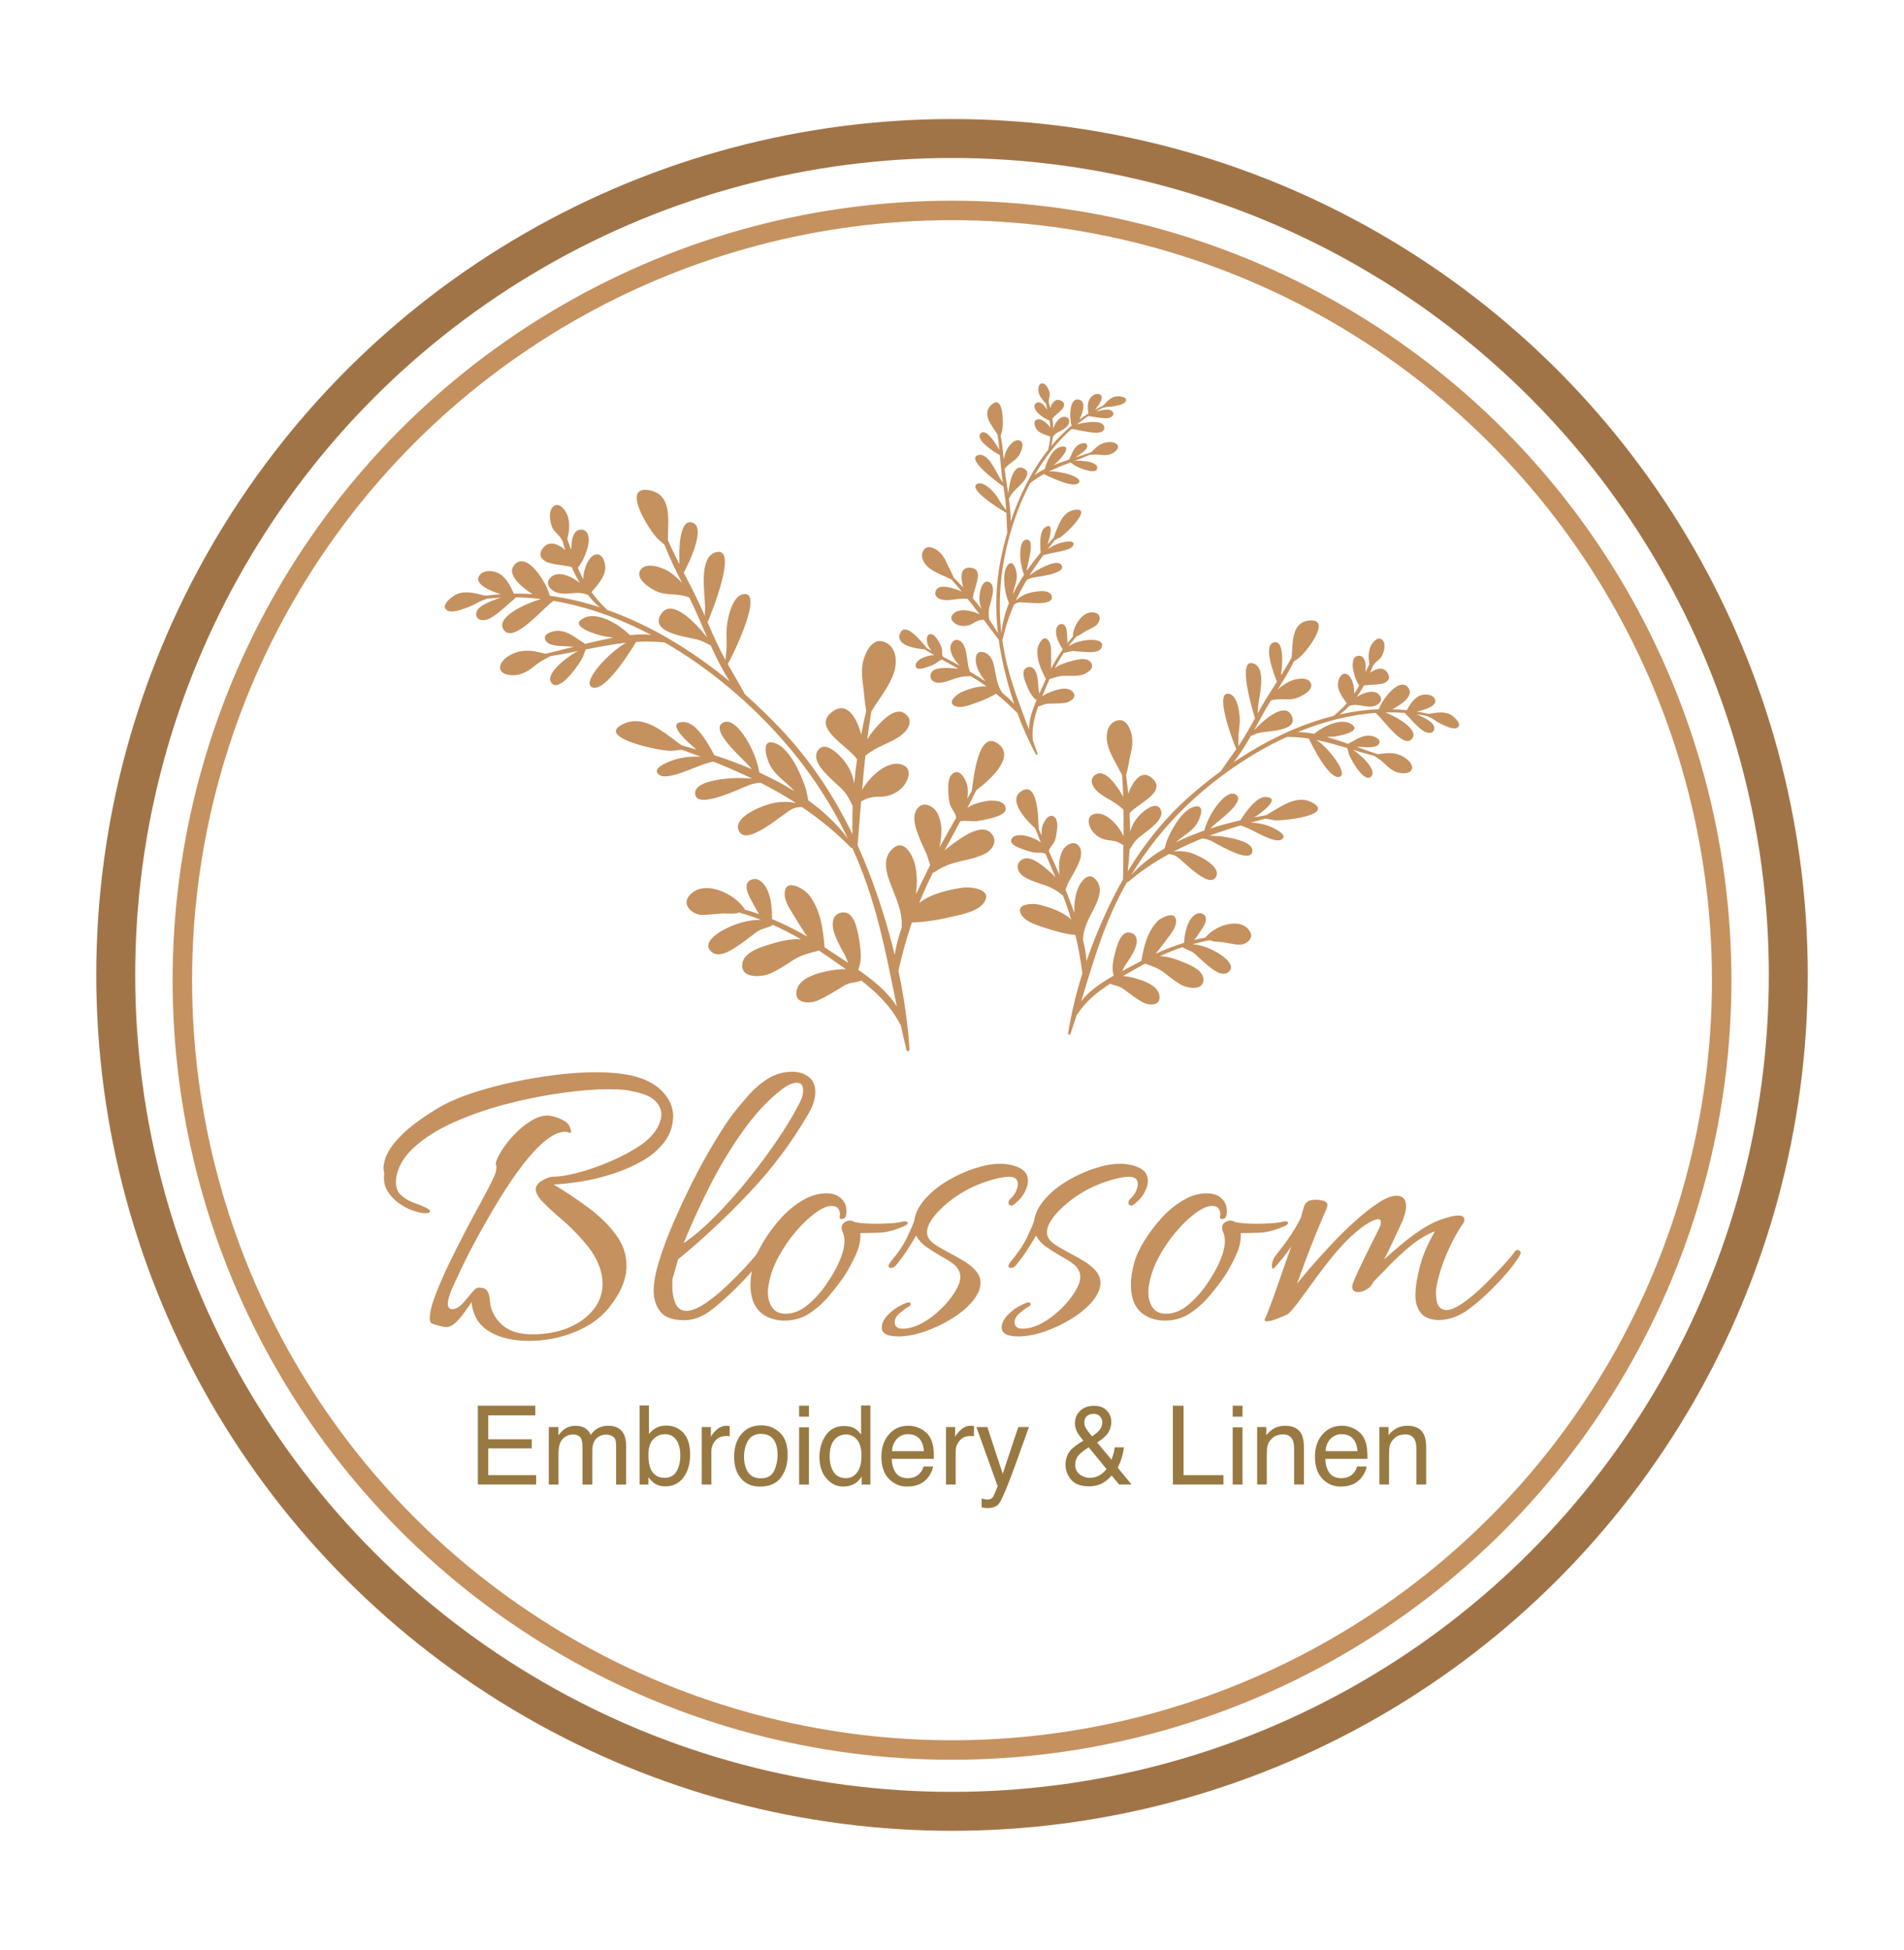 <?xml version="1.0" encoding="UTF-8"?>
<svg id="Capa_1" data-name="Capa 1" xmlns="http://www.w3.org/2000/svg" viewBox="0 0 554.55 567.83">
  <defs>
    <style>
      .cls-1 {
        fill: #c5915f;
      }

      .cls-1, .cls-2 {
        stroke-width: 0px;
      }

      .cls-3 {
        stroke: #a17447;
        stroke-width: 11.34px;
      }

      .cls-3, .cls-4 {
        fill: none;
        stroke-miterlimit: 10;
      }

      .cls-2 {
        fill: #987942;
      }

      .cls-4 {
        stroke: #c5915f;
        stroke-width: 5.67px;
      }
    </style>
  </defs>
  <g>
    <path class="cls-1" d="M210.59,270.87c3.31-1.82,7.19-3.05,11.02-3.01,0,0,0,0,.01,0-2.1-.81-4.23-1.53-6.39-2.13-1.12.46-2.35.35-3.66.3-2.48-.1-4.9.48-7.39.38-2.43-.11-5.5-2.75-3.65-5.28,4-5.49,13.64-.95,16.46,3.78,1.39.39,2.76.82,4.11,1.29-1.08-1.69-2.06-3.57-2.93-5.28-.74-1.45-1.35-3.88.53-4.69,2.41-1.03,4.2,1.44,4.96,3.31.98,2.41,1.26,5.47,1.17,8.09,3.52,1.45,6.92,3.17,10.26,5.1-1.45-2.1-2.81-4.36-4.05-6.38-1.26-2.06-3.15-4.86-2.29-7.38,1-2.92,5.8.28,6.73,1.46,3.54,4.47,4.21,9.94,4.68,15.43.75.49,1.51.99,2.26,1.5,1.4.95,2.96,1.96,4.58,3.03-.36-.92-.68-1.88-1.18-2.72-1.02-1.77-1.95-3.57-2.68-5.48-.99-2.6-1.13-6.25,2.42-6.49,3.25-.22,4.18,5.18,4.57,7.39.47,2.65,1.08,6.65-.19,9.3,4.35,3.02,8.72,6.53,11.28,10.74-2.48-11.95-4.68-23.9-8.73-35.55-1.26-3.62-2.68-7.17-4.25-10.65-.12.06-.27.05-.4-.08-4.41-4.53-9.18-8.39-14.2-11.79-.96-.1-1.93.08-2.78.46-2.51,1.1-13.74,11.58-15.75,6.22-1.59-4.25,8.21-7.61,10.74-8.02,1.9-.29,4.01-.29,6,.14-3.33-2.15-6.77-4.1-10.3-5.9-1.15.04-2.31.27-3.36.65-2.18.8-15.82,7.59-15.73,2.33.03-3.89,10.32-4.36,12.63-4.38,1.12.02,2.55.03,4,.19-3.72-1.8-7.52-3.45-11.4-4.99-.53.16-1.05.33-1.55.46-3.13.69-11.69,5.34-14.2,3.39-2.8-2.18,4.48-4.45,5.87-4.75,2.07-.48,4.24-.65,6.38-.46-1.81-.69-3.64-1.36-5.47-2.02-1.1,0-2.25.23-3.31.28-3.2.06-21.71-3.78-14.27-7.64,6.4-3.36,12.4,2.5,17.38,6.02,1.45.4,2.91.81,4.39,1.25-2.45-1.92-9.49-8.19-3.71-8.02,3.64.1,6.97,6.08,8.82,9.62,3.66,1.21,7.32,2.56,10.9,4.09-.12-.17-.24-.33-.37-.5-1.52-2-11.89-10.56-8.14-12.93,3.31-2.07,7.28,4.98,8.28,7.04,1.16,2.31,2.02,4.83,2.49,7.39,3.54,1.61,6.98,3.41,10.23,5.42-2.31-2.66-5.43-4.33-7.15-7.6-1.04-1.99-2.79-7.8,1.34-6.44,4.23,1.36,7.43,8.54,8.76,12.29.5,1.48.8,2.94,1.04,4.41,4.43,3.19,8.37,6.87,11.56,11.14-4.88-10.16-11.07-19.61-18.52-28.17-9.44-10.84-21.44-21.2-34.82-28.93-2.82-.32-5.6-.35-8.34-.18-.44.8-.97,1.56-1.46,2.33-1.45,2.25-8.21,12.76-11.56,10.79-2.62-1.6,4.87-9.96,10.1-12.87-3.95.43-7.85,1.18-11.76,1.97-.35.78-.58,1.61-.94,2.38-.92,1.83-6.08,9.44-8.61,7.75-3.2-2.28,3.72-7.89,7.34-9.69-2.67.54-5.35,1.06-8.06,1.48-1.24.68-2.54,1.29-3.68,2.15-2.34,1.81-4.12,3.41-7.37,3.43-4.58-.11-4.7-3.36-1.15-5.61,2.87-1.76,5.7-1.84,8.82-1.11.66.15,1.32.32,1.98.44,2.75-.62,5.48-1.33,8.22-2.03-.8-.04-1.6-.07-2.39-.15-1.48-.06-4.63-.06-5.65-1.37-1.16-1.61.32-2.5,1.91-2.92,3.72-.92,6.47,1.78,9.39,3.62,1.71-.42,3.42-.83,5.13-1.19.96-.2,2-.42,3.08-.62-.58-.11-1.17-.2-1.79-.27-1.86-.18-12.12-3.02-6.65-5.52,3.87-1.87,10.25,1.93,13.28,5.05,2.08-.22,4.19-.29,6.18-.07-9.07-4.78-18.69-8.3-28.52-9.93-.04.1-.1.19-.21.26-2.43,1.51-11.28,12.33-14.16,8.25-2.55-3.61,5.79-7.52,10.82-9.02-2.41-.28-4.82-.46-7.24-.5-2.45,2.03-4.89,4.65-7.69,6.16-1.4.75-3.97.87-3.93-1.36.03-1.54,1.85-2.59,3.43-3.29.56-.29,1.17-.53,1.8-.73.61-.24,1.25-.48,1.93-.7-1.32.06-2.65.17-3.97.31-.59.26-1.22.42-1.82.68-.8.34-1.55.81-2.33,1.2-.87.44-1.81.76-2.73,1.07-1.31.44-4.1,1.45-5.18.1-1.26-1.57,2.19-3.92,3.25-4.38,2.44-1.07,5.38-.29,7.91.41.27-.03.54-.02.8.02,1.35-.18,2.7-.31,4.05-.4-3.18-.99-7.47-2.89-6.42-5.11.91-1.91,3.76-1.89,5.41-1.17,2.37,1.03,3.84,3.77,4.79,6.11,1.83-.03,3.66.03,5.48.14-3.46-2.16-7.51-5.77-5.41-8.38,3.7-4.6,9.68,5.35,10.42,8.87,4.93.65,9.79,1.79,14.55,3.34-1.23-1.06-2.36-2.25-3.39-3.56-.01,0-.02,0-.04,0-3.01-1.49-6.29.38-9.31-.83-1.77-.71-3.25-2.57-1.63-4.21,2.13-2.17,5.86-.6,8.55,1.48-.87-1.47-1.65-3.01-2.35-4.59-2.17-.55-4.41-.6-6.58-1.23-1.76-.51-3.19-1.85-2.17-3.7,1.69-3.04,4.62-1.99,6.87-.04-.29-.9-.56-1.8-.8-2.7-.05-.06-.1-.11-.14-.19-.62-1.36-1.96-2.09-2.68-3.37-.44-.78-.63-1.68-.75-2.56-.19-1.4-.12-3.39,1.31-4.11,1.68-.84,3.34,1.72,3.76,2.94.78,2.25.45,4.59-.1,6.84.4,1.02.78,2.06,1.14,3.11.04-.65.09-1.28.12-1.81.09-1.8.93-4.6,3.33-4.01,2.03.49,1.78,3.45,1.39,4.92-.52,1.99-1.51,4.5-2.91,6.1.04.11.08.21.13.31.45,1.05.94,2.06,1.47,3.03,0-1.21.24-2.42.64-3.53.52-1.42,1.49-3.54,3.22-3.69,1.92-.17,2.64,2.72,2.54,4.1-.17,2.63-2.39,5-4.01,6.89,1.32,1.81,2.82,3.5,4.49,5.11.01.01,0,.03.02.04,12.9,4.55,25.02,12.04,35.73,20.83-2.08-3.22-3.87-6.82-5.49-10.4-1.01-.59-2.07-1.16-3.21-1.56-2.67-.94-14.16-1.82-11.59-7.07,2.79-5.72,9.8,1.25,13.77,6.32-1-2.29-1.94-4.53-2.85-6.61-.75-1.72-1.55-3.4-2.37-5.08-.78-.36-1.67-.55-2.49-.66-2.3-.45-4.58-.11-6.78-1.04-1.86-.76-6.45-3.55-5.09-6.15,1.5-2.78,6.63-.88,8.43.3,1.35.89,2.63,2.03,3.79,3.28-1.84-3.67-3.66-7.33-5.13-11.15-.62-.53-1.25-1.02-1.82-1.58-2.55-2.37-11.07-15.89-2.5-14.24,6.84,1.35,5.29,9.06,5.34,14.52,1.04,2.37,2.17,4.69,3.34,6.99.02-.52.05-1.04.02-1.55-.14-1.93-.11-12.49,4.09-10.39,3.46,1.64-1.24,11.49-2.83,14.44,1.68,3.25,3.38,6.5,4.91,9.85.42.91.81,1.82,1.21,2.72.03-.68.08-1.35.08-2.04.13-3.9-2.15-15.01,3.16-16.5,6.66-1.88-1.35,17.93-2.43,20.38,1.62,3.73,3.22,7.42,5.23,11.04.04-.74.11-1.49.21-2.26.25-2.18.06-4.05.1-6.21,0-2.68,1.4-10.02,4.74-10.72,6.26-1.29-2.46,16.95-4.4,20.37,1.68,2.95,3.43,5.84,5.04,8.82,3.63,3.21,7.08,6.56,10.31,9.96,8.64,9.1,15.56,19.54,20.99,30.76-.08-2.73-.05-5.47.06-8.21-1.02-2.07-1.67-3.61-3.41-5.23-1.47-1.37-2.97-2.7-4.36-4.16-1.46-1.54-3.87-4.4-2.46-6.67,1.77-2.86,5.04-.01,6.58,1.57,2.22,2.28,3.64,4.96,4.08,7.93.22-2.37.5-4.73.83-7.08-2.79-4.03-13.35-9.17-7.25-13.81,4.36-3.32,7.23,1.88,8.45,6.63.44-2.31.93-4.6,1.46-6.88-.47-2.57-.59-5.31-.95-7.88-.33-2.36-.49-4.93.24-7.24.86-2.73,2.87-6.4,6.25-4.89,3.37,1.5,3.53,5.78,2.58,8.75-1.34,4.18-4.43,7.71-6.63,11.46-.44,2.69-.83,5.38-1.17,8.07.96-1.61,2.21-3.09,3.32-4.3,1.54-1.67,4.96-5.01,7.5-3.31,2.73,1.83,1.3,4.6-.73,6.24-1.59,1.28-3.57,2.16-5.41,3.01-2.04.94-3.6,1.77-5.23,3.12-.36,3.29-.67,6.58-.95,9.89,2.47-4.1,7.41-8.6,11.5-7.34,3.33,1.03,2,4.69.37,6.49-1.22,1.35-2.73,2.21-4.48,2.65-1.12.28-2.32.25-3.46.3-1.59.06-2.92.58-4.23,1.31-.35,4.23-.67,8.48-1.03,12.76,1.15,2.53,2.23,5.09,3.23,7.69,2.98,7.69,5.56,15.89,7.58,24.23.39-2.62,1.13-5.29,2.06-7.92-.01-.07-.03-.13-.02-.2.27-5.24-2.11-9.1-3.75-13.91-1.12-3.29-1.5-6.85,1.49-9.19,2.98-2.32,5.26,2,5.93,4.24.88,2.96.88,6.19.48,9.37.69-1.45,1.37-2.85,1.99-4.16.55-1.15,1.12-2.3,1.69-3.44.01-.04.04-.09.06-.13.14-.27.28-.55.42-.82-.43-1.09-.65-2.25-1.13-3.34-.72-1.62-1.5-3.21-2.15-4.87-.95-2.42-2.27-6.02-.39-8.31s4.95-.42,5.91,1.7c1.18,2.61,1.18,5.23.76,7.85-.03.76-.15,1.49-.4,2.06,1.61-2.97,3.28-5.92,4.97-8.85,0,0,0,0,0,0-.21-1.57-1.53-2.64-1.9-4.18-.28-1.14-.37-2.32-.4-3.49-.05-1.7-.13-4.57,1.69-5.44,2.19-1.05,3.74,2.81,3.93,4.26.14,1.08.08,2.2-.11,3.32.44-.76.88-1.52,1.32-2.27.57-4,1.95-18.19,7.8-13.66,5.13,3.98-3.21,11-6.49,13.48-.17.35-.34.69-.51,1.03,0,.02-.01.05-.02.07-.02.05-.05.09-.08.13-.64,1.29-1.3,2.58-1.97,3.86,1.59-1.09,3.65-1.64,5.47-1.96,1.7-.3,5.37-.32,5.69,2.05.26,1.9-3.41,2.7-4.6,3.02-1.17.32-2.36.55-3.56.73-1.59.24-3.16-.21-4.76.04-.11.02-.2.01-.29,0-1.53,2.85-3.09,5.7-4.62,8.55,1.4-1.21,2.91-2.3,4.43-3.32,2.05-1.37,6.34-4.09,8.79-2.06,2.54,2.1,1.04,5.1-1.47,6.34-1.97.98-4.1,1.49-6.24,1.97-3.29.73-5.57,1.42-8.48,3.39-.14.09-.28.14-.42.16-1.46,2.91-2.78,5.84-3.97,8.78,3.53-2.72,8.47-3.84,12.74-4.45,1.84-.26,8.33.25,6.42,3.86-1.63,3.08-6.64,3.9-9.66,4.63-3.64.87-7.84,1.57-11.63,1.65-1.57,4.58-2.86,9.26-3.93,14.11,1.64,7.64,2.76,15.36,3.23,22.87.03.48-.73.71-.86.2-.61-2.45-1.17-4.9-1.7-7.35-.06-.05-.12-.1-.16-.18-2.7-5.22-6.79-9.19-11.31-12.73-1.15.5-2.4.49-3.64.88-.91.29-1.67.77-2.47,1.27-2.1,1.29-4.19,2.59-6.45,3.6-2.62,1.17-7.36.99-6.19-3.17.6-2.15,2.76-3.45,5.09-4.29.76-.31,1.58-.55,2.42-.72.85-.21,1.66-.37,2.35-.5,1.03-.19,2.7-.41,4.39-.39-1.69-1.19-3.39-2.36-5.07-3.54-.91-.64-1.83-1.26-2.75-1.87-2.7.72-5.21,1.24-7.63,2.84-2.14,1.42-4.26,2.81-6.61,3.86-2.16.97-8.24,1.61-8.15-2.41.08-3.54,4.7-5.04,7.5-5.93,2.63-.83,6.42-1.93,9.66-1.62-2.66-1.55-5.39-2.97-8.19-4.22-1.39.94-3.26.97-4.68,2.02-1.66,1.22-3.27,2.51-4.97,3.68-2,1.38-5.96,4.26-8.33,2.09-2.67-2.44,1.62-5.27,3.42-6.26ZM139.48,173.76s.02.02.03.03c.03,0,.05,0,.08-.01-.04,0-.07-.01-.11-.02ZM164.26,150.81s.02.07.02.11c.03.06.05.12.07.18-.03-.1-.06-.19-.09-.29ZM260,209.34s0-.05,0-.08c-.07.05-.14.09-.22.14.07-.02.14-.04.21-.06ZM268.42,235.95s0-.03,0-.04c-.02.01-.03.03-.05.05.02,0,.03,0,.05,0Z"/>
    <path class="cls-1" d="M355.62,278.09c-2.42-1.64-5.33-2.88-8.29-3.12,0,0,0,0-.01,0,1.68-.48,3.37-.88,5.09-1.18.83.43,1.79.44,2.8.5,1.92.11,3.75.73,5.68.82,1.89.09,4.44-1.73,3.2-3.81-2.7-4.52-10.46-1.72-12.98,1.73-1.1.2-2.19.44-3.27.7.95-1.22,1.85-2.61,2.64-3.86.68-1.07,1.33-2.9-.07-3.66-1.78-.97-3.35.81-4.07,2.19-.93,1.79-1.37,4.13-1.48,6.16-2.82.87-5.57,1.94-8.29,3.19,1.27-1.52,2.48-3.16,3.59-4.64,1.13-1.5,2.79-3.53,2.3-5.53-.56-2.33-4.5-.2-5.3.64-3.06,3.2-3.97,7.37-4.73,11.58-.62.33-1.23.66-1.85,1-1.15.63-2.43,1.3-3.76,2.01.35-.68.66-1.4,1.1-2.02.92-1.29,1.76-2.62,2.46-4.04.95-1.94,1.32-4.74-1.4-5.19-2.49-.4-3.6,3.7-4.06,5.37-.55,2.01-1.31,5.06-.53,7.19-3.58,2.02-7.2,4.42-9.49,7.48,2.78-9.04,5.34-18.11,9.31-26.82,1.23-2.71,2.59-5.35,4.05-7.92.09.05.21.06.31-.03,3.74-3.18,7.69-5.82,11.82-8.08.75,0,1.49.2,2.11.55,1.86,1.03,9.77,9.94,11.71,5.94,1.53-3.17-5.79-6.47-7.71-6.97-1.44-.36-3.08-.51-4.64-.32,2.73-1.42,5.52-2.68,8.38-3.81.89.11,1.76.38,2.55.75,1.62.77,11.67,7.01,11.98,2.94.26-3-7.66-4.11-9.44-4.3-.87-.07-1.97-.16-3.1-.14,3-1.12,6.06-2.12,9.16-3.03.4.16.79.33,1.16.47,2.37.76,8.64,4.97,10.72,3.64,2.32-1.48-3.14-3.76-4.19-4.09-1.57-.52-3.22-.8-4.89-.82,1.45-.4,2.91-.79,4.37-1.16.85.08,1.72.34,2.54.45,2.46.28,17.03-1.35,11.57-4.86-4.7-3.05-9.75,1.03-13.86,3.39-1.15.2-2.31.42-3.48.65,2.03-1.3,7.92-5.64,3.44-5.93-2.82-.19-5.82,4.19-7.5,6.79-2.91.67-5.84,1.44-8.71,2.37.11-.12.21-.23.32-.36,1.31-1.43,9.94-7.29,7.22-9.4-2.41-1.84-5.98,3.32-6.9,4.84-1.06,1.7-1.91,3.58-2.45,5.52-2.85.99-5.64,2.13-8.29,3.45,1.98-1.88,4.5-2.95,6.07-5.35.95-1.46,2.72-5.82-.57-5.07-3.37.74-6.36,6.06-7.65,8.86-.49,1.11-.83,2.21-1.12,3.33-3.65,2.14-6.96,4.7-9.73,7.77,4.5-7.49,9.97-14.34,16.33-20.41,8.07-7.69,18.09-14.82,28.97-19.82,2.2-.04,4.35.13,6.45.46.28.65.64,1.28.96,1.9.96,1.84,5.42,10.44,8.15,9.16,2.14-1.05-3.04-8.04-6.87-10.66,3.02.62,5.98,1.48,8.94,2.37.22.63.34,1.28.55,1.91.58,1.48,4.01,7.73,6.09,6.61,2.63-1.53-2.3-6.36-4.97-8.01,2.02.61,4.06,1.21,6.12,1.72.91.61,1.86,1.18,2.68,1.92,1.67,1.57,2.93,2.93,5.44,3.18,3.54.24,3.87-2.25,1.29-4.25-2.09-1.57-4.26-1.83-6.73-1.49-.52.07-1.04.15-1.56.2-2.08-.68-4.14-1.42-6.2-2.16.62.03,1.24.06,1.86.06,1.14.06,3.58.29,4.46-.65,1.01-1.16-.07-1.95-1.26-2.4-2.8-.98-5.12.9-7.51,2.12-1.29-.45-2.58-.89-3.88-1.29-.73-.23-1.51-.47-2.33-.7.46-.04.92-.07,1.4-.08,1.45,0,9.58-1.46,5.54-3.78-2.85-1.72-8.05.75-10.62,2.94-1.59-.32-3.21-.53-4.77-.5,7.35-3.04,15.03-5.06,22.73-5.6.02.08.06.16.14.22,1.77,1.34,7.82,10.34,10.34,7.39,2.23-2.61-3.93-6.23-7.7-7.75,1.88-.04,3.76,0,5.63.13,1.75,1.75,3.44,3.94,5.49,5.31,1.03.68,3.01.96,3.13-.77.09-1.19-1.24-2.13-2.41-2.79-.41-.26-.87-.5-1.34-.69-.45-.23-.93-.46-1.44-.68,1.02.15,2.03.32,3.04.53.44.24.91.41,1.36.65.6.32,1.14.74,1.71,1.1.64.4,1.34.72,2.03,1.02.98.43,3.06,1.42,3.99.45,1.09-1.12-1.41-3.18-2.19-3.61-1.81-1-4.13-.61-6.14-.25-.2-.04-.41-.06-.62-.04-1.03-.23-2.06-.43-3.09-.6,2.53-.53,5.98-1.7,5.33-3.48-.56-1.54-2.77-1.73-4.09-1.29-1.9.63-3.24,2.63-4.14,4.37-1.41-.15-2.83-.24-4.24-.29,2.83-1.41,6.21-3.91,4.78-6.08-2.53-3.82-7.86,3.44-8.69,6.09-3.85.15-7.69.67-11.48,1.53,1.03-.73,1.98-1.57,2.87-2.5.01,0,.02,0,.03,0,2.43-.93,4.83.74,7.25.03,1.42-.42,2.69-1.75,1.56-3.13-1.49-1.83-4.48-.89-6.71.52.78-1.07,1.49-2.21,2.14-3.38,1.72-.26,3.45-.15,5.17-.48,1.39-.27,2.6-1.2,1.94-2.7-1.08-2.47-3.42-1.87-5.3-.53.29-.68.56-1.35.81-2.03.04-.04.08-.08.12-.14.58-1,1.66-1.48,2.31-2.41.4-.57.61-1.25.77-1.92.25-1.07.34-2.61-.72-3.27-1.24-.77-2.7,1.09-3.12,2-.77,1.68-.68,3.51-.42,5.29-.38.76-.75,1.54-1.1,2.32.02-.51.02-.99.04-1.41.06-1.39-.38-3.62-2.28-3.34-1.6.24-1.62,2.54-1.43,3.7.26,1.58.84,3.58,1.81,4.92-.04.08-.08.16-.12.23-.42.78-.87,1.52-1.36,2.24.08-.93,0-1.88-.24-2.77-.3-1.13-.89-2.84-2.22-3.08-1.47-.27-2.23,1.91-2.26,2.99-.06,2.04,1.48,4.03,2.6,5.61-1.15,1.3-2.43,2.5-3.84,3.62-.01,0,0,.02-.02.03-10.29,2.58-20.19,7.49-29.09,13.5,1.84-2.34,3.48-4.99,4.99-7.63.82-.39,1.68-.74,2.59-.97,2.13-.53,11.06-.38,9.46-4.62-1.74-4.61-7.66.26-11.09,3.88.94-1.69,1.83-3.35,2.68-4.89.7-1.27,1.44-2.52,2.2-3.75.63-.22,1.33-.31,1.97-.33,1.81-.18,3.54.24,5.31-.32,1.49-.45,5.24-2.27,4.37-4.38-.96-2.25-5.06-1.16-6.53-.38-1.1.59-2.18,1.37-3.16,2.26,1.69-2.7,3.36-5.4,4.77-8.24.51-.36,1.04-.7,1.52-1.09,2.14-1.64,9.69-11.47,2.96-10.82-5.38.55-4.74,6.61-5.17,10.82-.97,1.75-2.01,3.46-3.08,5.16.02-.4.04-.81.1-1.2.25-1.48.99-9.63-2.41-8.32-2.79,1.02.13,8.96,1.14,11.35-1.53,2.39-3.08,4.78-4.5,7.25-.39.67-.76,1.34-1.13,2.02.02-.53.04-1.05.08-1.58.18-3.02,2.75-11.43-1.25-12.96-5.01-1.93-.26,13.94.4,15.91-1.52,2.76-3.02,5.49-4.84,8.14.02-.57.02-1.16,0-1.76-.04-1.7.25-3.13.37-4.8.2-2.07-.36-7.83-2.89-8.62-4.74-1.45.67,13.27,1.92,16.04-1.51,2.15-3.07,4.26-4.53,6.45-3.03,2.22-5.94,4.55-8.68,6.94-7.33,6.4-13.43,13.96-18.43,22.23.26-2.1.44-4.22.55-6.34.93-1.52,1.55-2.66,3.01-3.79,1.23-.95,2.49-1.87,3.66-2.9,1.24-1.08,3.31-3.12,2.38-4.97-1.16-2.33-3.89-.37-5.19.74-1.88,1.6-3.17,3.56-3.72,5.82,0-1.84-.04-3.69-.13-5.53,2.45-2.91,10.97-6.12,6.6-10.14-3.13-2.88-5.72.93-7,4.51-.17-1.81-.39-3.62-.63-5.42.55-1.95.84-4.06,1.3-6.02.43-1.8.73-3.77.34-5.61-.47-2.17-1.75-5.15-4.47-4.23-2.71.92-3.14,4.21-2.62,6.57.73,3.32,2.86,6.27,4.29,9.33.15,2.11.25,4.21.32,6.31-.63-1.31-1.49-2.55-2.26-3.56-1.06-1.4-3.47-4.23-5.55-3.1-2.24,1.22-1.34,3.46.11,4.87,1.14,1.11,2.6,1.92,3.96,2.71,1.51.88,2.65,1.63,3.82,2.78.04,2.56.04,5.13.02,7.7-1.61-3.35-5.1-7.18-8.35-6.5-2.65.55-1.89,3.48-.76,4.99.85,1.13,1.95,1.91,3.26,2.37.84.3,1.77.36,2.65.48,1.22.16,2.21.66,3.17,1.31-.04,3.29-.09,6.6-.12,9.92-1.07,1.87-2.09,3.77-3.05,5.7-2.85,5.73-5.44,11.87-7.6,18.16-.11-2.05-.49-4.16-1.02-6.26.01-.05.03-.1.03-.15.17-4.07,2.29-6.88,3.9-10.47,1.11-2.46,1.65-5.18-.49-7.2-2.13-2.01-4.21,1.16-4.89,2.85-.9,2.22-1.13,4.71-1.05,7.2-.43-1.17-.85-2.3-1.24-3.36-.34-.93-.7-1.85-1.06-2.77,0-.04-.03-.07-.04-.1-.09-.22-.18-.44-.26-.66.41-.81.66-1.69,1.12-2.5.68-1.2,1.39-2.37,2.01-3.6.91-1.8,2.18-4.48.9-6.39s-3.79-.68-4.69.89c-1.1,1.93-1.29,3.95-1.15,6.01-.03.59,0,1.16.16,1.62-1.03-2.41-2.1-4.8-3.2-7.19,0,0,0,0,0,0,.28-1.2,1.37-1.93,1.77-3.09.3-.86.45-1.76.56-2.67.16-1.31.43-3.52-.91-4.32-1.62-.97-3.09,1.9-3.34,3.01-.19.82-.22,1.69-.16,2.57-.29-.62-.57-1.23-.86-1.85-.15-3.13-.2-14.19-5.04-11.11-4.24,2.7,1.68,8.73,4.04,10.88.1.28.21.56.32.83,0,.02,0,.04.01.06.01.04.03.07.05.1.4,1.04.82,2.08,1.24,3.12-1.15-.96-2.7-1.53-4.08-1.91-1.29-.35-4.12-.63-4.54,1.17-.34,1.44,2.44,2.33,3.34,2.67.88.33,1.78.6,2.69.82,1.21.3,2.46.06,3.67.38.08.02.16.02.23.01.98,2.31,1.97,4.62,2.95,6.94-.99-1.03-2.08-1.98-3.18-2.88-1.48-1.2-4.6-3.61-6.63-2.23-2.11,1.44-1.17,3.86.68,5,1.45.9,3.06,1.45,4.67,1.97,2.49.8,4.2,1.5,6.3,3.23.1.08.2.13.31.16.92,2.35,1.73,4.71,2.43,7.07-2.53-2.36-6.26-3.57-9.51-4.36-1.4-.34-6.45-.41-5.24,2.51,1.03,2.49,4.84,3.49,7.12,4.27,2.75.94,5.94,1.78,8.86,2.11.89,3.65,1.54,7.36,2.02,11.18-1.82,5.78-3.24,11.66-4.15,17.43-.06.37.51.6.65.22.65-1.84,1.25-3.7,1.85-5.55.05-.03.1-.07.13-.13,2.46-3.84,5.91-6.61,9.65-9.01.85.47,1.82.55,2.75.94.68.29,1.23.72,1.82,1.16,1.53,1.15,3.05,2.3,4.72,3.25,1.94,1.09,5.61,1.3,5.01-2-.31-1.7-1.88-2.87-3.62-3.68-.57-.3-1.18-.54-1.82-.73-.64-.22-1.26-.4-1.78-.55-.78-.22-2.06-.51-3.36-.62,1.39-.8,2.79-1.58,4.17-2.36.75-.43,1.5-.84,2.26-1.25,2.03.75,3.93,1.34,5.69,2.74,1.55,1.25,3.09,2.48,4.83,3.46,1.6.9,6.24,1.84,6.46-1.28.19-2.74-3.26-4.23-5.36-5.12-1.97-.83-4.82-1.96-7.34-1.94,2.16-1,4.37-1.9,6.63-2.67,1.01.82,2.45.99,3.47,1.9,1.19,1.06,2.34,2.18,3.57,3.2,1.45,1.21,4.29,3.72,6.28,2.22,2.23-1.69-.87-4.18-2.19-5.08ZM417.54,208.25s-.02.02-.02.02c-.02,0-.04-.01-.06-.02.03,0,.06,0,.09,0ZM400.07,188.74s-.02.05-.03.08c-.02.04-.05.09-.07.14.03-.07.06-.14.09-.22ZM321.92,227.02s0-.04,0-.06c.05.04.1.08.16.12-.05-.02-.11-.04-.16-.06ZM313.5,246.96s0-.02,0-.03c.01.01.02.03.03.04-.01,0-.03,0-.04-.01Z"/>
    <path class="cls-1" d="M317.38,186.34c-2.15.13-4.41.71-6.24,1.9,0,0,0,0,0,0,.77-1.03,1.58-2.03,2.44-2.98.68-.12,1.24-.55,1.86-.97,1.17-.8,2.52-1.26,3.69-2.07,1.14-.79,1.82-3.01.16-3.66-3.61-1.43-6.88,3.69-6.8,6.84-.55.61-1.08,1.24-1.59,1.88,0-1.14-.09-2.35-.19-3.44-.08-.93-.53-2.29-1.68-2.11-1.48.23-1.59,1.98-1.39,3.11.26,1.46,1.06,3.03,1.9,4.27-1.26,1.77-2.38,3.64-3.41,5.59.06-1.46.03-2.96.01-4.32-.02-1.38.04-3.31-1.14-4.26-1.38-1.11-2.72,1.9-2.81,2.75-.35,3.24.99,6.09,2.44,8.88-.21.47-.43.94-.63,1.41-.39.89-.83,1.85-1.29,2.86-.11-.56-.24-1.11-.26-1.67-.04-1.17-.14-2.32-.38-3.47-.32-1.56-1.36-3.36-3.14-2.4-1.64.88-.44,3.78.04,4.96.58,1.42,1.51,3.54,2.92,4.44-1.18,2.79-2.23,5.81-2.18,8.63-2.44-6.53-5.02-12.98-6.61-19.84-.49-2.14-.89-4.28-1.19-6.44.08,0,.15-.06.17-.16.75-3.53,1.88-6.85,3.27-10.02.43-.34.96-.55,1.48-.63,1.55-.24,10.17,1.42,9.51-1.79-.53-2.54-6.28-1.18-7.63-.61-1.01.44-2.03,1.08-2.86,1.89.96-2.05,2.02-4.04,3.18-5.99.57-.33,1.2-.57,1.82-.71,1.3-.28,9.96-1.15,8.31-3.66-1.2-1.87-6.32,1.04-7.44,1.73-.54.35-1.23.79-1.88,1.31,1.25-2,2.59-3.96,3.99-5.88.3-.08.61-.16.89-.25,1.72-.62,7.28-.98,7.9-2.69.69-1.91-3.52-.78-4.28-.51-1.15.4-2.24.98-3.23,1.72.67-.88,1.34-1.76,2.03-2.64.53-.34,1.16-.57,1.68-.87,1.56-.94,9.34-8.44,4.57-8.04-4.12.33-5.23,4.98-6.57,8.2-.58.63-1.16,1.28-1.74,1.94.6-1.67,2.09-6.85-.65-5.01-1.73,1.15-1.52,5.06-1.33,7.34-1.4,1.7-2.76,3.46-4.03,5.3,0-.12.02-.23.02-.35.12-1.43,2.53-8.72,0-8.73-2.23,0-2,4.63-1.86,5.92.14,1.47.5,2.95,1.05,4.33-1.22,1.86-2.34,3.77-3.29,5.74.31-1.99,1.31-3.75,1.14-5.85-.1-1.28-1.03-4.62-2.61-2.7-1.63,1.94-.99,6.39-.49,8.61.21.87.51,1.67.84,2.45-1.17,2.89-1.96,5.87-2.2,8.91-.74-6.39-.62-12.85.37-19.26,1.26-8.12,3.91-16.78,8.02-24.59,1.27-1.01,2.6-1.87,3.98-2.63.45.25.95.46,1.41.68,1.39.64,7.85,3.67,8.87,1.69.78-1.57-5.39-3.33-8.8-3.14,2.04-1,4.16-1.82,6.28-2.63.41.27.77.6,1.18.87,1,.6,5.81,2.71,6.53,1.13.85-2.08-4.2-2.68-6.5-2.45,1.46-.55,2.91-1.12,4.35-1.74.81-.05,1.62-.15,2.43-.08,1.68.16,3.03.4,4.61-.59,2.18-1.45,1.25-3.05-1.15-3.06-1.92.02-3.31.85-4.6,2.15-.28.27-.54.56-.82.81-1.52.54-3.05,1.03-4.59,1.52.38-.26.75-.52,1.11-.8.7-.48,2.22-1.44,2.32-2.38.07-1.13-.92-1.11-1.81-.83-2.08.69-2.59,2.83-3.44,4.61-.95.32-1.9.64-2.84.99-.53.2-1.09.41-1.68.64.25-.23.5-.45.79-.68.84-.65,4.94-5.15,1.53-4.7-2.44.27-4.36,4.05-4.88,6.49-1.07.53-2.11,1.14-3.01,1.85,2.93-5.07,6.51-9.7,10.76-13.48.05.04.11.06.18.06,1.64-.01,9.21,2.53,9.36-.32.13-2.52-5.09-1.87-7.98-1.07,1.08-.87,2.19-1.69,3.35-2.45,1.8.24,3.78.76,5.59.64.91-.06,2.19-.79,1.49-1.86-.48-.74-1.68-.69-2.66-.54-.36.03-.73.1-1.09.2-.37.07-.75.15-1.14.25.66-.37,1.33-.73,2.01-1.06.36-.06.72-.17,1.09-.23.49-.08,1-.08,1.49-.13.55-.05,1.11-.18,1.65-.32.77-.19,2.42-.54,2.54-1.53.13-1.14-2.25-1.23-2.9-1.13-1.51.23-2.69,1.5-3.7,2.61-.14.07-.27.15-.38.26-.71.33-1.4.67-2.08,1.04,1.24-1.45,2.73-3.67,1.55-4.42-1.02-.65-2.39.23-2.97,1.08-.83,1.22-.71,2.99-.46,4.41-.89.55-1.76,1.13-2.61,1.74,1.02-2.1,1.87-5.08.06-5.7-3.19-1.1-3.05,5.54-2.34,7.46-2.19,1.82-4.19,3.85-6.02,6.05.27-.89.46-1.81.55-2.75,0,0,.01,0,.02-.01,1-1.63,3.16-1.73,4.25-3.24.64-.88.79-2.23-.49-2.53-1.69-.4-3.01,1.49-3.68,3.32-.03-.98-.12-1.96-.26-2.94.88-.93,1.95-1.63,2.81-2.6.69-.78.98-1.87-.08-2.45-1.74-.96-2.84.44-3.33,2.07-.13-.53-.28-1.04-.44-1.55,0-.04.01-.09,0-.13-.11-.84.31-1.61.27-2.44-.02-.51-.21-1.01-.42-1.47-.33-.73-.97-1.68-1.89-1.59-1.07.11-1.09,1.85-.92,2.57.31,1.33,1.18,2.36,2.13,3.28.12.62.25,1.23.39,1.85-.22-.3-.43-.59-.61-.84-.59-.84-1.85-1.94-2.83-.93-.83.86.19,2.21.83,2.8.86.8,2.1,1.71,3.27,2.06.01.06.02.13.03.19.11.64.17,1.28.21,1.91-.37-.58-.85-1.1-1.39-1.51-.68-.53-1.8-1.26-2.68-.81-.98.5-.45,2.12.02,2.76.88,1.22,2.67,1.69,4.04,2.11-.09,1.28-.29,2.55-.62,3.84,0,.01,0,.02,0,.03-4.85,6.13-8.43,13.44-10.93,20.95.02-2.19-.21-4.48-.51-6.7.31-.6.65-1.19,1.08-1.73,1-1.27,6.29-5.19,3.45-6.95-3.09-1.91-4.36,3.59-4.73,7.25-.21-1.41-.44-2.78-.63-4.06-.16-1.06-.29-2.12-.4-3.18.27-.41.64-.78,1-1.08.98-.92,2.18-1.45,2.96-2.57.67-.93,2.04-3.68.59-4.52-1.57-.89-3.48,1.59-3.99,2.71-.38.84-.66,1.78-.83,2.74-.23-2.34-.46-4.66-.91-6.95.14-.44.29-.88.4-1.32.51-1.92.51-11.05-3.13-7.64-2.9,2.74.2,5.99,1.84,8.65.22,1.46.38,2.93.52,4.4-.17-.24-.34-.49-.48-.74-.52-.98-3.75-6.07-5.14-3.78-1.17,1.85,4.1,5.18,5.77,6.12.18,2.08.35,4.17.62,6.26.08.57.16,1.13.24,1.69-.22-.32-.45-.63-.66-.96-1.25-1.85-3.53-7.91-6.55-7.01-3.79,1.12,6.11,8.26,7.38,9.11.35,2.29.7,4.57.83,6.93-.25-.35-.51-.69-.79-1.03-.78-.98-1.26-1.94-1.94-2.97-.81-1.3-3.73-4.42-5.56-3.74-3.42,1.28,6.35,7.45,8.33,8.51.08,1.94.12,3.87.25,5.8-.78,2.66-1.43,5.32-1.95,7.96-1.41,7.03-1.57,14.18-.78,21.26-.8-1.34-1.64-2.66-2.53-3.95-.14-1.31-.29-2.25.05-3.56.29-1.11.61-2.21.84-3.34.24-1.19.53-3.31-.84-3.97-1.73-.84-2.44,1.53-2.7,2.76-.38,1.78-.25,3.5.44,5.07-.83-1.08-1.68-2.14-2.56-3.17.12-2.8,3.66-8.5-.7-8.89-3.12-.28-2.92,3.11-2.07,5.78-.92-.98-1.85-1.94-2.8-2.88-.55-1.39-1.33-2.75-1.94-4.1-.56-1.24-1.26-2.53-2.32-3.43-1.25-1.06-3.34-2.22-4.51-.46-1.17,1.75.05,3.87,1.42,5.01,1.92,1.61,4.49,2.38,6.7,3.52,1.03,1.16,2.04,2.35,3.02,3.54-.95-.48-2.01-.82-2.91-1.06-1.25-.34-3.92-.91-4.63.68-.76,1.72.77,2.62,2.25,2.79,1.16.14,2.38-.04,3.53-.2,1.28-.17,2.28-.24,3.48-.09,1.17,1.48,2.33,2.98,3.47,4.49-2.44-1.23-6.2-1.9-7.8-.05-1.3,1.51.46,2.88,1.8,3.25,1,.28,1.99.24,2.97-.08.63-.2,1.2-.58,1.76-.91.79-.45,1.59-.61,2.44-.66,1.46,1.94,2.91,3.89,4.38,5.85.21,1.57.47,3.14.78,4.7.9,4.63,2.15,9.37,3.72,14.02-.99-1.15-2.15-2.21-3.41-3.2-.02-.04-.03-.07-.05-.1-1.73-2.45-1.75-5.04-2.42-7.87-.46-1.93-1.36-3.77-3.52-3.99-2.14-.22-1.93,2.57-1.58,3.86.47,1.7,1.46,3.26,2.62,4.68-.77-.49-1.53-.96-2.23-1.4-.62-.39-1.24-.77-1.86-1.15-.02-.02-.05-.03-.07-.04-.15-.09-.3-.18-.45-.27-.12-.66-.37-1.29-.47-1.96-.14-1-.25-2.01-.44-3.01-.27-1.46-.74-3.6-2.34-4.14s-2.52,1.3-2.34,2.62c.22,1.62,1.02,2.89,2.03,4.03.25.36.52.67.82.87-1.68-.94-3.39-1.86-5.09-2.76,0,0,0,0,0,0-.38-.82-.06-1.74-.35-2.6-.21-.64-.53-1.23-.87-1.81-.49-.83-1.33-2.25-2.47-2.11-1.38.16-.95,2.5-.6,3.26.26.56.63,1.09,1.06,1.57-.44-.23-.89-.46-1.33-.7-1.49-1.76-6.49-8.2-7.93-4.23-1.27,3.48,4.9,4.34,7.24,4.54.19.12.38.23.56.34.01,0,.02.02.03.03.03.02.05.03.08.04.7.43,1.41.85,2.13,1.26-1.1-.04-2.27.32-3.24.72-.91.37-2.69,1.48-2.13,2.73.45,1,2.47.27,3.15.06.66-.2,1.31-.45,1.94-.73.84-.37,1.46-1.07,2.31-1.43.06-.02.1-.06.14-.09,1.61.91,3.23,1.81,4.84,2.73-1.04-.16-2.11-.23-3.15-.25-1.41-.04-4.31-.05-4.88,1.68-.59,1.79,1.05,2.78,2.64,2.62,1.25-.13,2.44-.53,3.62-.95,1.81-.65,3.13-1.01,5.13-.94.09,0,.18-.02.25-.05,1.59.96,3.12,1.97,4.59,3.04-2.54-.24-5.26.72-7.51,1.73-.97.43-3.95,2.66-1.93,3.82,1.72.99,4.4-.13,6.08-.71,2.03-.69,4.27-1.63,6.12-2.75,2.16,1.73,4.2,3.61,6.2,5.62,1.54,4.19,3.34,8.26,5.4,12.04.13.24.57.12.48-.16-.45-1.37-.93-2.72-1.42-4.07.02-.04.03-.09.02-.13-.28-3.35.48-6.51,1.59-9.6.71-.11,1.31-.5,2.03-.68.53-.14,1.04-.13,1.58-.14,1.41-.02,2.82-.02,4.21-.22,1.62-.23,3.86-1.76,2.03-3.42-.94-.86-2.39-.83-3.77-.52-.46.08-.93.22-1.39.39-.48.16-.92.33-1.29.47-.56.22-1.43.62-2.24,1.15.45-1.09.92-2.17,1.37-3.25.24-.58.5-1.16.76-1.74,1.53-.47,2.9-.99,4.55-.95,1.47.03,2.91.06,4.37-.15,1.34-.19,4.47-1.73,3.2-3.65-1.12-1.69-3.8-1.01-5.43-.58-1.53.4-3.69,1.02-5.16,2.16.81-1.56,1.7-3.08,2.67-4.54.96.03,1.87-.52,2.88-.45,1.17.09,2.34.22,3.52.27,1.39.06,4.18.25,4.66-1.53.54-1.99-2.39-2.05-3.56-1.98ZM322.18,117.74s0,.02,0,.02c-.01,0-.03.01-.04.02.02-.01.03-.03.05-.04ZM303.22,114.19s.01.04.02.06c0,.04.01.07.02.11-.02-.06-.03-.11-.04-.17ZM274.76,171.64s-.02-.02-.03-.04c.05,0,.1,0,.15,0-.04,0-.08.02-.12.03ZM278.8,187.07s0-.01,0-.02c.01,0,.02,0,.04,0,0,0-.02,0-.03.01Z"/>
  </g>
  <circle class="cls-3" cx="277.28" cy="283.91" r="243.57"/>
  <circle class="cls-4" cx="277.28" cy="285.45" r="224.17"/>
  <g>
    <path class="cls-1" d="M153.92,390.47c-4.48,0-8.22-.87-11.21-2.6-2.99-1.73-4.76-4.41-5.31-8.02v-.71c-.63.87-1.36,1.89-2.18,3.07-.83,1.18-1.69,2.18-2.6,3.01-.91.83-1.83,1.24-2.77,1.24-.16,0-.61-.08-1.36-.24-.75-.16-1.46-.35-2.12-.59-.67-.24-1.04-.51-1.12-.83-.24-1.5.14-3.64,1.12-6.43.98-2.79,2.28-5.88,3.89-9.26,1.61-3.38,3.3-6.76,5.07-10.15,1.77-3.38,3.4-6.43,4.9-9.15,1.49-2.71,2.55-4.78,3.19-6.2.47-.86.79-1.59.94-2.18.16-.59.24-1.04.24-1.36,0-.47-.08-.86-.24-1.18.16-.94.73-2.2,1.71-3.78.98-1.57,2.22-3.15,3.72-4.72,1.49-1.57,3.11-2.89,4.84-3.95,1.73-1.06,3.34-1.59,4.84-1.59.47,0,1.2.14,2.18.41.98.28,1.93.69,2.83,1.24.9.55,1.47,1.34,1.71,2.36.08.24.12.47.12.71s-.08.35-.24.35-.37-.06-.65-.18c-.28-.12-.49-.18-.65-.18-1.81,0-3.78.87-5.9,2.6-2.12,1.73-4.31,4.05-6.55,6.96-2.24,2.91-4.42,6.1-6.55,9.56-2.12,3.46-4.15,6.94-6.08,10.44-1.93,3.5-3.6,6.73-5.02,9.68s-2.52,5.33-3.3,7.14c-.63,1.73-.94,2.95-.94,3.66,0,1.1.43,1.65,1.3,1.65,1.1,0,2.28-.75,3.54-2.24.86-1.02,1.67-1.99,2.42-2.89.75-.9,1.4-1.28,1.95-1.12,1.1,0,1.85.29,2.24.88.39.59.63,1.28.71,2.07.08.79.16,1.5.24,2.12.55,2.44,1.83,4.46,3.83,6.08,2.01,1.61,4.82,2.42,8.44,2.42,3.85,0,7.32-.63,10.38-1.89,3.07-1.26,5.51-3.01,7.32-5.25,1.81-2.24,2.71-4.78,2.71-7.61,0-1.96-.47-4.03-1.42-6.19-.94-2.16-2.44-4.35-4.48-6.55-1.73-2.04-3.66-3.97-5.78-5.78-2.12-1.81-3.95-3.48-5.49-5.02-1.54-1.53-2.3-2.85-2.3-3.95,0-.94.63-1.79,1.89-2.54,1.26-.75,2.28-1.12,3.07-1.12,1.81,0,4.11-.35,6.9-1.06,2.79-.71,5.68-1.67,8.67-2.89,2.99-1.22,5.72-2.58,8.2-4.07,2.48-1.49,4.31-2.99,5.49-4.48.71-.87,1.28-1.79,1.71-2.77.43-.98.65-1.95.65-2.89,0-1.49-.65-2.85-1.95-4.07-1.3-1.22-3.48-2.1-6.55-2.66-.87-.24-1.89-.39-3.07-.47-1.18-.08-2.44-.12-3.78-.12-4.01,0-8.65.37-13.92,1.12-5.27.75-10.62,1.83-16.05,3.25s-10.5,3.19-15.22,5.31c-4.72,2.12-8.6,4.58-11.62,7.38-3.03,2.79-4.74,5.88-5.13,9.26-.16,1.97.31,3.46,1.42,4.48,1.1,1.02,2.4,1.79,3.89,2.3,1.49.51,2.67,1,3.54,1.48.71.32,1.06.63,1.06.94,0,.39-.43.59-1.3.59-.94,0-2.12-.24-3.54-.71-1.42-.47-2.81-1.2-4.19-2.18-1.38-.98-2.5-2.18-3.36-3.6-.87-1.42-1.18-3.07-.94-4.96,0-.16-.04-.45-.12-.88-.08-.43-.12-.77-.12-1,.24-2.52,1.32-4.92,3.25-7.2,1.93-2.28,4.21-4.37,6.84-6.25,2.63-1.89,5.09-3.46,7.38-4.72,2.52-1.34,5.54-2.58,9.09-3.72,3.54-1.14,7.33-2.14,11.39-3.01,4.05-.86,8.16-1.55,12.33-2.06,4.17-.51,8.06-.77,11.68-.77,3.85,0,7.24.32,10.15.94,3.93.87,6.96,2.4,9.09,4.6,2.12,2.2,3.19,4.64,3.19,7.32-.08,2.91-.96,5.45-2.66,7.61-1.69,2.17-3.88,3.99-6.55,5.49-2.67,1.5-5.57,2.73-8.67,3.72-3.11.99-6.16,1.71-9.15,2.18-2.99.47-5.59.75-7.79.83,3.3,1.97,6.59,4.15,9.85,6.55,3.26,2.4,5.98,5.01,8.14,7.85,2.16,2.83,3.25,5.94,3.25,9.32,0,1.89-.41,3.83-1.24,5.84s-2.14,4.15-3.95,6.43c-2.36,2.91-5.65,5.23-9.85,6.96-4.21,1.73-8.71,2.6-13.51,2.6Z"/>
    <path class="cls-1" d="M199.23,384.45c-3.3,0-5.61-.83-6.9-2.48-1.3-1.65-1.95-3.7-1.95-6.14,0-2.28.53-5.15,1.59-8.61,1.06-3.46,2.46-7.2,4.19-11.21s3.6-8,5.61-11.98c2.01-3.97,4.01-7.63,6.02-10.97,2.01-3.34,3.76-6.04,5.25-8.08,1.49-1.97,3.11-3.93,4.84-5.9,1.73-1.96,3.66-3.62,5.78-4.96,2.12-1.34,4.52-2.01,7.2-2.01,1.81,0,3.36.49,4.66,1.48,1.3.98,1.95,2.46,1.95,4.42,0,.79-.14,1.69-.41,2.71-.28,1.02-.73,2.08-1.36,3.19-4.8,8.34-10.52,16.05-17.17,23.13-6.65,7.08-13.67,13.65-21.06,19.71-.32,1.18-.61,2.24-.88,3.19-.28.94-.49,1.69-.65,2.24-.08.39-.12.81-.12,1.24v1.24c0,1.89.31,3.54.94,4.96.63,1.42,1.69,2.12,3.19,2.12,1.42,0,3.17-.69,5.25-2.06,2.08-1.38,4.19-3.07,6.31-5.07,2.12-2.01,4.05-3.95,5.78-5.84,1.73-1.89,2.95-3.34,3.66-4.37.24-.24.47-.35.71-.35.31,0,.57.16.77.47.2.32.18.71-.06,1.18-.79,1.34-2.05,2.99-3.78,4.96-1.73,1.97-3.66,3.95-5.78,5.96-2.12,2.01-4.17,3.76-6.14,5.25-2.44,1.73-4.92,2.6-7.43,2.6ZM199.11,362.03c2.99-2.04,6.1-4.7,9.32-7.96,3.22-3.26,6.39-6.82,9.5-10.68,3.11-3.85,5.94-7.67,8.5-11.45,2.55-3.78,4.62-7.2,6.2-10.27.47-.87.8-1.63,1-2.3.2-.67.29-1.28.29-1.83,0-1.49-.63-2.24-1.89-2.24-1.1,0-2.48.59-4.13,1.77-4.25,3.3-8.18,7.53-11.8,12.69-3.62,5.15-6.84,10.56-9.68,16.22-2.83,5.66-5.27,11.01-7.32,16.05Z"/>
    <path class="cls-1" d="M228.49,384.57c-2.2,0-4.13-.51-5.78-1.53-2.75-1.65-4.13-4.64-4.13-8.97,0-1.81.31-3.89.94-6.25.55-1.97,1.54-4.11,2.95-6.43,1.42-2.32,3.09-4.54,5.01-6.67s4.03-3.85,6.31-5.19c2.28-1.34,4.56-2.01,6.84-2.01.94,0,1.77.12,2.48.35.94.32,1.75.89,2.42,1.71.67.83,1,1.87,1,3.13,0,1.34-.33,2.08-1,2.24-.67.16-1,0-1-.47,0-.16.02-.31.06-.47.04-.16.06-.28.06-.35,0-.63-.18-1.2-.53-1.71-.35-.51-1-.77-1.95-.77-1.26,0-2.81.67-4.66,2.01-1.85,1.34-3.74,3.13-5.66,5.37-1.93,2.24-3.62,4.7-5.07,7.38-1.46,2.67-2.42,5.35-2.89,8.02-.08.39-.14.77-.18,1.12-.04.35-.06.73-.06,1.12,0,1.81.41,3.32,1.24,4.54.83,1.22,2.14,1.83,3.95,1.83,2.2,0,4.33-.84,6.37-2.54,2.04-1.69,3.87-3.72,5.49-6.08,1.61-2.36,2.81-4.44,3.6-6.25.63-1.42,1.06-2.63,1.3-3.66.24-1.02.35-1.89.35-2.6,0-.63-.06-1.18-.18-1.65-.12-.47-.26-.86-.41-1.18-.16-.47-.24-.83-.24-1.06,0-.63.25-1.14.77-1.53.51-.39,1.04-.59,1.59-.59.47,0,.98.16,1.53.47.63.16,1.49.28,2.6.35,1.1.08,2.28.12,3.54.12,1.34,0,2.69-.04,4.07-.12,1.38-.08,2.58-.24,3.6-.47.16-.08.39-.12.71-.12.55,0,.83.16.83.47s-.28.59-.83.83c-2.75,1.26-5.21,1.93-7.38,2.01-2.17.08-4.03.12-5.6.12.16,1.97-.28,4.07-1.3,6.31-1.02,2.24-2.08,4.23-3.19,5.96-1.34,1.97-2.87,3.97-4.6,6.02-1.73,2.05-3.66,3.76-5.78,5.13-2.12,1.38-4.52,2.06-7.2,2.06Z"/>
    <path class="cls-1" d="M261.53,389.17c-3.15,0-4.72-.87-4.72-2.6,0-1.26.67-2.56,2.01-3.89,1.02-1.02,2.16-1.85,3.42-2.48,1.26-.63,2.04-.94,2.36-.94.39,0,.61.16.65.47.04.32-.14.55-.53.71-.79.47-1.67,1.12-2.66,1.95-.98.83-1.47,1.71-1.47,2.65,0,1.26.75,1.89,2.24,1.89,1.81,0,3.7-.53,5.66-1.59,1.96-1.06,3.79-2.42,5.49-4.07s3.07-3.32,4.13-5.02c1.06-1.69,1.59-3.17,1.59-4.42,0-1.02-.35-1.96-1.06-2.83-.71-.86-2.17-1.89-4.37-3.07-1.5-.87-2.93-1.77-4.31-2.71-1.38-.94-2.42-2.08-3.13-3.42-.63,1.1-1.44,2.42-2.42,3.95-.99,1.53-2.14,3.13-3.48,4.78-.47.47-.94.71-1.42.71s-.71-.2-.71-.59c0-.24.2-.63.59-1.18,2.12-2.52,3.7-4.84,4.72-6.96,1.02-2.12,1.73-3.74,2.12-4.84.31-2.28,1.38-4.44,3.19-6.49,1.81-2.04,4.01-3.83,6.61-5.37,2.6-1.53,5.25-2.73,7.96-3.6,2.71-.86,5.13-1.3,7.26-1.3s4.01.39,5.66,1.18c1.65.79,2.48,2.05,2.48,3.78,0,.94-.28,1.97-.83,3.07-.71,1.5-1.89,2.83-3.54,4.01-.08.08-.2.12-.35.12-.63,0-.94-.27-.94-.83,0-.39.2-.79.59-1.18.63-.55,1.14-1.22,1.53-2.01.39-.79.59-1.53.59-2.24,0-1.42-.83-2.12-2.48-2.12s-3.99.47-6.79,1.42c-2.79.94-5.37,2.16-7.73,3.66-2.68,1.73-4.92,3.62-6.73,5.66-1.81,2.05-2.71,3.85-2.71,5.43,0,.79.25,1.52.77,2.18.51.67,1.51,1.44,3.01,2.3.79.47,1.89,1.08,3.3,1.83,1.42.75,2.63,1.44,3.66,2.07,3.22,1.97,4.84,4.05,4.84,6.25,0,1.81-.79,3.64-2.36,5.49-1.57,1.85-3.6,3.54-6.08,5.07-2.48,1.53-5.09,2.77-7.85,3.72-2.75.94-5.35,1.42-7.79,1.42Z"/>
    <path class="cls-1" d="M296.46,389.17c-3.15,0-4.72-.87-4.72-2.6,0-1.26.67-2.56,2.01-3.89,1.02-1.02,2.16-1.85,3.42-2.48,1.26-.63,2.04-.94,2.36-.94.39,0,.61.16.65.47.04.32-.14.55-.53.71-.79.47-1.67,1.12-2.66,1.95-.98.83-1.47,1.71-1.47,2.65,0,1.26.75,1.89,2.24,1.89,1.81,0,3.7-.53,5.66-1.59,1.96-1.06,3.79-2.42,5.49-4.07,1.69-1.65,3.07-3.32,4.13-5.02,1.06-1.69,1.59-3.17,1.59-4.42,0-1.02-.35-1.96-1.06-2.83-.71-.86-2.16-1.89-4.37-3.07-1.5-.87-2.93-1.77-4.31-2.71-1.38-.94-2.42-2.08-3.13-3.42-.63,1.1-1.44,2.42-2.42,3.95-.98,1.53-2.14,3.13-3.48,4.78-.47.47-.94.71-1.42.71s-.71-.2-.71-.59c0-.24.2-.63.59-1.18,2.12-2.52,3.7-4.84,4.72-6.96,1.02-2.12,1.73-3.74,2.12-4.84.31-2.28,1.38-4.44,3.19-6.49,1.81-2.04,4.01-3.83,6.61-5.37,2.6-1.53,5.25-2.73,7.96-3.6,2.71-.86,5.13-1.3,7.26-1.3s4.01.39,5.66,1.18c1.65.79,2.48,2.05,2.48,3.78,0,.94-.28,1.97-.83,3.07-.71,1.5-1.89,2.83-3.54,4.01-.08.08-.2.12-.35.12-.63,0-.94-.27-.94-.83,0-.39.2-.79.59-1.18.63-.55,1.14-1.22,1.53-2.01.39-.79.59-1.53.59-2.24,0-1.42-.83-2.12-2.48-2.12s-3.99.47-6.79,1.42c-2.79.94-5.37,2.16-7.73,3.66-2.68,1.73-4.92,3.62-6.73,5.66-1.81,2.05-2.71,3.85-2.71,5.43,0,.79.25,1.52.77,2.18.51.67,1.51,1.44,3.01,2.3.79.47,1.89,1.08,3.3,1.83,1.42.75,2.63,1.44,3.66,2.07,3.22,1.97,4.84,4.05,4.84,6.25,0,1.81-.79,3.64-2.36,5.49-1.58,1.85-3.6,3.54-6.08,5.07-2.48,1.53-5.09,2.77-7.85,3.72-2.75.94-5.35,1.42-7.79,1.42Z"/>
    <path class="cls-1" d="M339.29,384.57c-2.2,0-4.13-.51-5.78-1.53-2.75-1.65-4.13-4.64-4.13-8.97,0-1.81.31-3.89.94-6.25.55-1.97,1.53-4.11,2.95-6.43,1.42-2.32,3.09-4.54,5.01-6.67,1.93-2.12,4.03-3.85,6.31-5.19,2.28-1.34,4.56-2.01,6.84-2.01.94,0,1.77.12,2.48.35.94.32,1.75.89,2.42,1.71.67.83,1,1.87,1,3.13,0,1.34-.33,2.08-1,2.24-.67.16-1,0-1-.47,0-.16.02-.31.06-.47.04-.16.06-.28.06-.35,0-.63-.18-1.2-.53-1.71-.35-.51-1-.77-1.95-.77-1.26,0-2.81.67-4.66,2.01-1.85,1.34-3.74,3.13-5.66,5.37-1.93,2.24-3.62,4.7-5.07,7.38-1.46,2.67-2.42,5.35-2.89,8.02-.08.39-.14.77-.18,1.12-.04.35-.06.73-.06,1.12,0,1.81.41,3.32,1.24,4.54.83,1.22,2.14,1.83,3.95,1.83,2.2,0,4.33-.84,6.37-2.54,2.04-1.69,3.87-3.72,5.49-6.08,1.61-2.36,2.81-4.44,3.6-6.25.63-1.42,1.06-2.63,1.3-3.66.24-1.02.35-1.89.35-2.6,0-.63-.06-1.18-.18-1.65-.12-.47-.26-.86-.41-1.18-.16-.47-.24-.83-.24-1.06,0-.63.25-1.14.77-1.53.51-.39,1.04-.59,1.59-.59.47,0,.98.16,1.53.47.63.16,1.49.28,2.6.35,1.1.08,2.28.12,3.54.12,1.34,0,2.69-.04,4.07-.12,1.38-.08,2.58-.24,3.6-.47.16-.08.39-.12.71-.12.55,0,.83.16.83.47s-.28.59-.83.83c-2.75,1.26-5.21,1.93-7.38,2.01-2.16.08-4.03.12-5.6.12.16,1.97-.28,4.07-1.3,6.31-1.02,2.24-2.09,4.23-3.19,5.96-1.34,1.97-2.87,3.97-4.6,6.02-1.73,2.05-3.66,3.76-5.78,5.13-2.12,1.38-4.52,2.06-7.2,2.06Z"/>
    <path class="cls-1" d="M369.03,384.8c-.63,0-.83-.28-.59-.83.31-.55.88-1.95,1.71-4.19.83-2.24,1.77-4.9,2.83-7.96,1.06-3.07,2.1-6.02,3.13-8.85-.79,1.18-1.63,2.32-2.54,3.42-.91,1.1-1.67,2.01-2.3,2.71-.24.24-.39.35-.47.35-.24,0-.35-.24-.35-.71,0-.94.24-1.81.71-2.6,1.65-2.12,2.91-3.79,3.78-5.01.86-1.22,1.59-2.32,2.18-3.3.59-.98,1.2-2.1,1.83-3.36.16-.86.45-1.93.88-3.19.43-1.26,1.48-1.89,3.13-1.89,2.44,0,3.66.51,3.66,1.53,0,.32-.08.65-.24,1-.16.35-.31.73-.47,1.12-.94,2.12-1.97,4.56-3.07,7.32-1.1,2.75-2.11,5.35-3.01,7.79-.91,2.44-1.59,4.33-2.06,5.66.86-1.1,2.16-2.65,3.89-4.66,1.73-2.01,3.72-4.21,5.96-6.61,2.24-2.4,4.56-4.68,6.96-6.84,2.4-2.16,4.66-3.95,6.79-5.37s3.93-2.12,5.43-2.12c1.81,0,2.71,1.02,2.71,3.07,0,1.57-.63,3.62-1.89,6.14-.55,1.18-1.3,2.77-2.24,4.78-.94,2.01-1.69,3.52-2.24,4.54,1.42-1.26,3.03-2.66,4.84-4.19,1.81-1.53,3.72-2.97,5.72-4.31,2.01-1.34,3.87-2.32,5.61-2.95.39-.16,1.18-.41,2.36-.77,1.18-.35,2.2-.53,3.07-.53,1.18,0,1.77.39,1.77,1.18,0,.55-.28,1.14-.83,1.77-1.34,2.05-2.54,4.23-3.6,6.55-1.06,2.32-1.91,4.5-2.54,6.55-.63,2.05-1.02,3.7-1.18,4.96-.08.32-.12.61-.12.88v.88c0,3.15,1.02,4.72,3.07,4.72,1.26,0,2.87-.69,4.84-2.07,1.96-1.38,3.97-3.07,6.02-5.07,2.04-2.01,3.91-3.93,5.61-5.78,1.69-1.85,2.85-3.24,3.48-4.19.24-.24.47-.35.71-.35.31,0,.57.12.77.35.2.24.22.55.06.94-.71,1.34-1.91,3.01-3.6,5.01-1.69,2.01-3.58,4.01-5.66,6.02-2.09,2.01-4.11,3.72-6.08,5.13-1.02.79-2.3,1.47-3.83,2.06s-3.09.88-4.66.88c-1.42,0-2.7-.32-3.83-.94-1.14-.63-1.99-1.81-2.54-3.54-.24-.71-.35-1.61-.35-2.71,0-1.73.24-3.7.71-5.9.47-2.2.98-4.05,1.53-5.55.39-1.1.92-2.34,1.59-3.72.67-1.38,1.28-2.54,1.83-3.48-2.44.94-4.8,2.36-7.08,4.25-2.28,1.89-4.35,3.8-6.2,5.72-1.85,1.93-3.4,3.52-4.66,4.78-.32.87-.93,1.57-1.83,2.12-.91.55-1.75.83-2.54.83-1.18,0-1.77-.51-1.77-1.53,0-.39.12-.86.35-1.42.79-1.89,1.67-3.83,2.66-5.84.98-2.01,1.89-3.83,2.71-5.49.83-1.65,1.4-2.79,1.71-3.42.63-1.1.94-1.96.94-2.6s-.28-.94-.83-.94-1.46.35-2.71,1.06c-1.26.71-2.91,1.97-4.96,3.78-1.65,1.5-3.46,3.44-5.43,5.84-1.97,2.4-3.86,4.86-5.66,7.38-1.81,2.52-3.4,4.68-4.78,6.49-1.38,1.81-2.34,2.87-2.89,3.19-.47.24-1.4.63-2.77,1.18-1.38.55-2.42.83-3.13.83Z"/>
  </g>
  <g>
    <path class="cls-2" d="M139.18,409.35h16.73v2.81h-13.7v6.97h12.67v2.66h-12.67v7.78h13.94v2.73h-16.97v-22.95Z"/>
    <path class="cls-2" d="M159.85,415.57h2.78v2.38c.67-.82,1.27-1.42,1.81-1.8.93-.64,1.98-.95,3.16-.95,1.33,0,2.41.33,3.22.98.46.38.88.93,1.25,1.66.62-.9,1.36-1.56,2.2-1.99s1.79-.65,2.84-.65c2.25,0,3.78.81,4.59,2.44.44.88.66,2.05.66,3.53v11.14h-2.92v-11.62c0-1.11-.28-1.88-.84-2.3-.56-.42-1.24-.62-2.04-.62-1.1,0-2.05.37-2.85,1.11s-1.2,1.97-1.2,3.7v9.73h-2.86v-10.92c0-1.14-.14-1.96-.41-2.48-.43-.78-1.22-1.17-2.39-1.17-1.06,0-2.03.41-2.9,1.23-.87.82-1.3,2.31-1.3,4.47v8.88h-2.81v-16.73Z"/>
    <path class="cls-2" d="M186.28,409.28h2.73v8.33c.61-.8,1.35-1.41,2.2-1.84.85-.42,1.78-.63,2.78-.63,2.08,0,3.77.72,5.07,2.15s1.95,3.54,1.95,6.34c0,2.65-.64,4.84-1.92,6.59s-3.06,2.62-5.33,2.62c-1.27,0-2.34-.31-3.22-.92-.52-.36-1.08-.95-1.67-1.75v2.14h-2.59v-23.03ZM197.01,428.54c.75-1.21,1.13-2.8,1.13-4.78,0-1.76-.38-3.22-1.13-4.38-.76-1.16-1.87-1.73-3.34-1.73-1.28,0-2.4.47-3.37,1.42-.96.95-1.45,2.51-1.45,4.69,0,1.57.2,2.85.59,3.83.74,1.84,2.12,2.77,4.14,2.77,1.52,0,2.66-.6,3.41-1.81Z"/>
    <path class="cls-2" d="M204.38,415.57h2.67v2.89c.22-.56.75-1.25,1.61-2.05.85-.81,1.84-1.21,2.95-1.21.05,0,.14,0,.27.02s.34.03.64.06v2.97c-.17-.03-.32-.05-.46-.06s-.29-.02-.46-.02c-1.42,0-2.51.46-3.27,1.37-.76.91-1.14,1.96-1.14,3.15v9.62h-2.81v-16.73Z"/>
    <path class="cls-2" d="M227.18,417.24c1.49,1.44,2.23,3.55,2.23,6.34s-.66,4.93-1.97,6.69-3.35,2.64-6.11,2.64c-2.3,0-4.13-.78-5.48-2.34-1.35-1.56-2.03-3.65-2.03-6.27,0-2.81.71-5.05,2.14-6.72,1.43-1.67,3.34-2.5,5.75-2.5,2.16,0,3.98.72,5.47,2.16ZM225.43,428.38c.69-1.41,1.04-2.98,1.04-4.71,0-1.56-.25-2.83-.75-3.81-.79-1.54-2.16-2.31-4.09-2.31-1.72,0-2.97.66-3.75,1.97s-1.17,2.9-1.17,4.75.39,3.27,1.17,4.45,2.02,1.78,3.72,1.78c1.86,0,3.14-.71,3.84-2.12Z"/>
    <path class="cls-2" d="M232.75,409.35h2.86v3.19h-2.86v-3.19ZM232.75,415.65h2.86v16.66h-2.86v-16.66Z"/>
    <path class="cls-2" d="M249.1,416.09c.5.31,1.07.86,1.7,1.64v-8.45h2.7v23.03h-2.53v-2.33c-.66,1.03-1.43,1.78-2.33,2.23-.9.46-1.92.69-3.08.69-1.87,0-3.48-.78-4.84-2.35-1.37-1.57-2.05-3.65-2.05-6.26,0-2.44.62-4.55,1.87-6.34,1.24-1.79,3.02-2.68,5.34-2.68,1.28,0,2.35.27,3.22.81ZM242.78,428.64c.76,1.21,1.98,1.81,3.66,1.81,1.3,0,2.37-.56,3.21-1.68.84-1.12,1.26-2.73,1.26-4.82s-.43-3.68-1.3-4.7c-.87-1.02-1.93-1.52-3.2-1.52-1.42,0-2.57.54-3.45,1.62-.88,1.08-1.32,2.68-1.32,4.78,0,1.79.38,3.29,1.14,4.5Z"/>
    <path class="cls-2" d="M268.08,416.03c1.11.56,1.96,1.28,2.55,2.16.56.84.94,1.83,1.12,2.95.17.77.25,2,.25,3.69h-12.27c.05,1.7.45,3.06,1.2,4.09s1.91,1.54,3.48,1.54c1.47,0,2.64-.48,3.52-1.45.5-.56.85-1.21,1.06-1.95h2.77c-.07.61-.32,1.3-.73,2.05-.41.75-.87,1.37-1.38,1.85-.85.83-1.91,1.4-3.17,1.69-.68.17-1.44.25-2.3.25-2.08,0-3.85-.76-5.3-2.27-1.45-1.52-2.17-3.64-2.17-6.37s.73-4.87,2.19-6.55c1.46-1.68,3.36-2.52,5.72-2.52,1.19,0,2.34.28,3.45.84ZM269.11,422.6c-.12-1.22-.38-2.19-.8-2.92-.77-1.35-2.06-2.03-3.86-2.03-1.29,0-2.38.47-3.25,1.4s-1.34,2.12-1.39,3.55h9.3Z"/>
    <path class="cls-2" d="M275.53,415.57h2.67v2.89c.22-.56.75-1.25,1.61-2.05.85-.81,1.84-1.21,2.95-1.21.05,0,.14,0,.27.02s.34.03.64.06v2.97c-.17-.03-.32-.05-.46-.06s-.29-.02-.46-.02c-1.42,0-2.51.46-3.27,1.37-.76.91-1.14,1.96-1.14,3.15v9.62h-2.81v-16.73Z"/>
    <path class="cls-2" d="M296.57,415.57h3.11c-.4,1.07-1.28,3.52-2.64,7.34-1.02,2.88-1.88,5.22-2.56,7.03-1.62,4.27-2.77,6.88-3.44,7.81-.67.94-1.81,1.41-3.44,1.41-.4,0-.7-.02-.91-.05-.21-.03-.48-.09-.79-.17v-2.56c.49.13.84.22,1.06.25s.41.05.58.05c.52,0,.9-.09,1.15-.26.24-.17.45-.38.62-.63.05-.08.24-.51.56-1.28.32-.77.56-1.34.7-1.72l-6.19-17.22h3.19l4.48,13.62,4.52-13.62Z"/>
    <path class="cls-2" d="M313.57,416.73c-.33-.76-.49-1.5-.49-2.2,0-1.48.5-2.71,1.5-3.68s2.34-1.46,4.02-1.46,2.84.45,3.73,1.36c.9.91,1.34,1.99,1.34,3.25,0,1.47-.46,2.75-1.39,3.86-.54.65-1.45,1.39-2.72,2.23l4.19,5c.28-.83.48-1.46.59-1.87s.22-.99.34-1.73h2.67c-.18,1.47-.53,2.88-1.06,4.23s-.8,1.89-.8,1.63l4.08,4.95h-3.62l-2.16-2.62c-.85.93-1.64,1.6-2.34,2.03-1.24.75-2.67,1.12-4.28,1.12-2.39,0-4.12-.64-5.2-1.93-1.08-1.29-1.62-2.74-1.62-4.35,0-1.74.53-3.19,1.58-4.36.65-.71,1.85-1.59,3.61-2.66-.97-1.11-1.62-2.05-1.95-2.81ZM320.35,429.57c.83-.53,1.47-1.12,1.92-1.78l-5.19-6.33c-1.47.98-2.43,1.73-2.88,2.25-.69.78-1.03,1.73-1.03,2.86,0,1.22.45,2.16,1.34,2.81s1.84.98,2.85.98c1.16,0,2.15-.27,2.98-.8ZM320.13,416.57c.61-.71.92-1.5.92-2.36,0-.68-.22-1.26-.67-1.75-.45-.49-1.05-.73-1.81-.73-1.16,0-1.96.39-2.41,1.16-.23.4-.34.83-.34,1.3,0,.64.17,1.25.52,1.83.35.58.93,1.34,1.74,2.27.99-.7,1.67-1.27,2.05-1.7Z"/>
    <path class="cls-2" d="M341.61,409.35h3.11v20.22h11.62v2.73h-14.73v-22.95Z"/>
    <path class="cls-2" d="M359.03,409.35h2.86v3.19h-2.86v-3.19ZM359.03,415.65h2.86v16.66h-2.86v-16.66Z"/>
    <path class="cls-2" d="M366.14,415.57h2.67v2.38c.79-.98,1.63-1.68,2.52-2.11.88-.43,1.87-.64,2.95-.64,2.38,0,3.98.83,4.81,2.48.46.91.69,2.2.69,3.89v10.73h-2.86v-10.55c0-1.02-.15-1.84-.45-2.47-.5-1.04-1.41-1.56-2.72-1.56-.67,0-1.21.07-1.64.2-.77.23-1.45.69-2.03,1.38-.47.55-.77,1.12-.91,1.71s-.21,1.43-.21,2.52v8.77h-2.81v-16.73Z"/>
    <path class="cls-2" d="M394.36,416.03c1.11.56,1.96,1.28,2.55,2.16.56.84.94,1.83,1.12,2.95.17.77.25,2,.25,3.69h-12.27c.05,1.7.45,3.06,1.2,4.09s1.91,1.54,3.48,1.54c1.47,0,2.64-.48,3.52-1.45.5-.56.85-1.21,1.06-1.95h2.77c-.07.61-.32,1.3-.73,2.05-.41.75-.87,1.37-1.38,1.85-.85.83-1.91,1.4-3.17,1.69-.68.17-1.44.25-2.3.25-2.08,0-3.85-.76-5.3-2.27-1.45-1.52-2.17-3.64-2.17-6.37s.73-4.87,2.19-6.55c1.46-1.68,3.36-2.52,5.72-2.52,1.19,0,2.34.28,3.45.84ZM395.39,422.6c-.12-1.22-.38-2.19-.8-2.92-.77-1.35-2.06-2.03-3.86-2.03-1.29,0-2.38.47-3.25,1.4s-1.34,2.12-1.39,3.55h9.3Z"/>
    <path class="cls-2" d="M401.74,415.57h2.67v2.38c.79-.98,1.63-1.68,2.52-2.11.88-.43,1.87-.64,2.95-.64,2.38,0,3.98.83,4.81,2.48.46.91.69,2.2.69,3.89v10.73h-2.86v-10.55c0-1.02-.15-1.84-.45-2.47-.5-1.04-1.41-1.56-2.72-1.56-.67,0-1.21.07-1.64.2-.77.23-1.45.69-2.03,1.38-.47.55-.77,1.12-.91,1.71s-.21,1.43-.21,2.52v8.77h-2.81v-16.73Z"/>
  </g>
</svg>